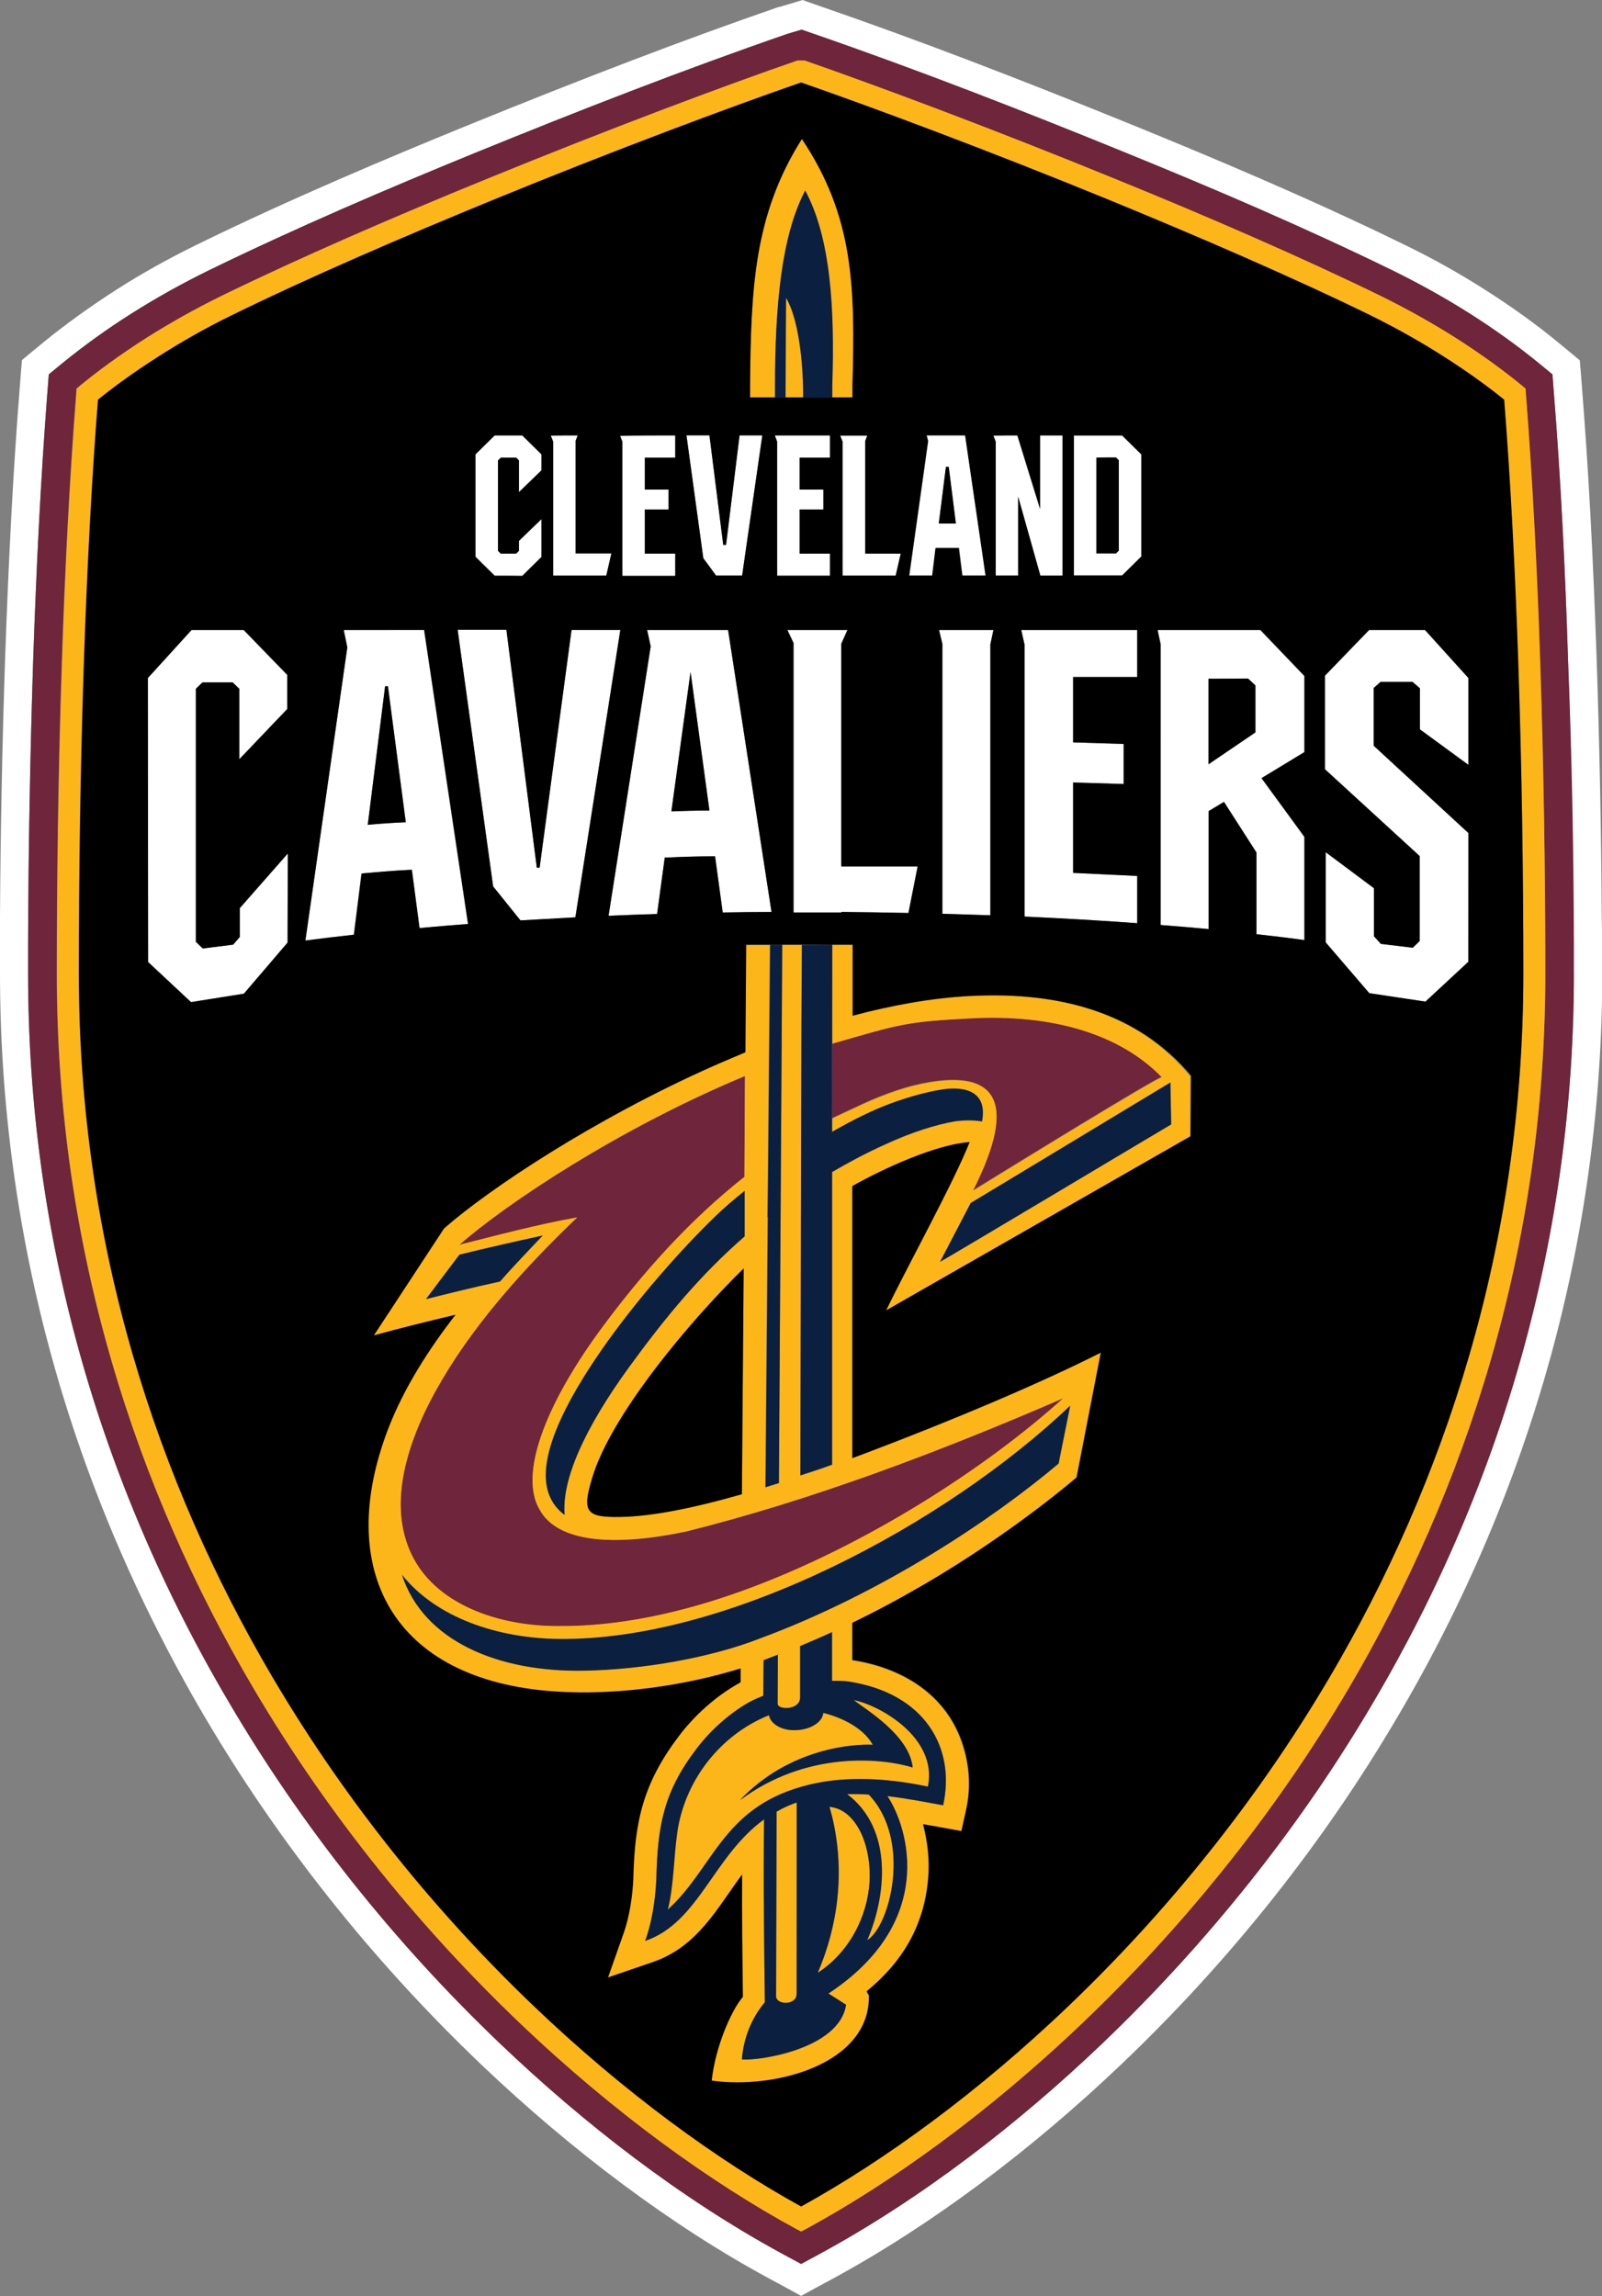 <?xml version="1.0" encoding="utf-8"?>
<!-- Generator: Adobe Illustrator 25.0.0, SVG Export Plug-In . SVG Version: 6.00 Build 0)  -->
<svg version="1.1" id="Layer_1" xmlns="http://www.w3.org/2000/svg" xmlns:xlink="http://www.w3.org/1999/xlink" x="0px" y="0px"
	 viewBox="0 0 627.3 899.1" style="enable-background:new 0 0 627.3 899.1;" xml:space="preserve">
<rect x="0" y="0" width="627.3" height="899.1" fill="#808080" stroke="none"/>
<style type="text/css">
	.st0{fill:#FFFFFF;}
	.st1{fill:#6F253C;}
	.st2{fill:#FDB619;}
	.st3{fill:#0B1F41;}
</style>
<path class="st0" d="M627.2,358.9c-0.2-34.4-0.9-68.3-2-101c-1.4-40.6-3.2-74.1-5.7-105.6l-0.5-6.5l-0.4-4.7l-3.6-3l-5.1-4.2
	c-8.5-7-18.1-13.9-28.5-20.5c-10-6.4-20.6-12.3-31.3-17.5c-37.6-18.4-75.9-34.4-105-46.3c-47.4-19.3-86.4-34.2-122.9-46.8l-4.6-1.6
	L314.3,0L311,1l-5.4,1.6l-0.2,0.1L305,2.7c-36.5,12.6-75.5,27.5-122.9,46.8c-29.1,11.9-67.4,27.9-105,46.3
	c-10.8,5.3-21.3,11.1-31.3,17.5c-10.3,6.6-19.9,13.5-28.5,20.5l-5.1,4.2l-3.6,3l-0.4,4.7l-0.5,6.5c-2.5,31.4-4.3,65.9-5.7,105.6
	c-1.1,32.7-1.8,66.7-2,101H0l0,11v11.2c0,51.2,6.9,102,20.4,150.9c13.4,48.5,33.5,95.6,59.6,140.1c29.3,49.8,65.8,95.7,108.2,136.2
	c36.1,34.4,75.1,63.5,112.8,83.9l7.4,4l5.3,2.9l5.3-2.9l7.4-4c37.7-20.5,76.7-49.5,112.8-83.9c42.5-40.5,78.9-86.3,108.2-136.2
	c26.2-44.5,46.2-91.6,59.6-140.1c13.5-48.9,20.4-99.7,20.4-150.9v-11.2L627.2,358.9L627.2,358.9z M616.3,381.1
	c0,101.4-27.1,198.2-78.5,285.4c-28.9,49.2-65.1,94.4-106.3,133.8c-32.8,31.3-70.5,60.5-110.4,82.2l-7.4,4l-7.4-4
	c-39.9-21.7-77.6-50.9-110.4-82.2c-41.3-39.4-77.4-84.6-106.3-133.8C38.1,579.2,11,482.5,11,381.1v-11.2h0
	c0.1-37.2,0.8-74.5,2-111.7c1.2-35.1,2.9-70.2,5.6-105.1l0.5-6.5l5.1-4.2c8.7-7.1,17.9-13.7,27.4-19.7c9.8-6.2,19.9-11.8,30.3-16.9
	c34.1-16.6,69.3-31.7,104.3-46c40.2-16.4,81.2-32.4,122.3-46.6l5.4-1.6l4.6,1.6c41.1,14.2,82.1,30.2,122.3,46.6
	c35.1,14.3,70.3,29.4,104.3,46c10.4,5.1,20.5,10.7,30.3,16.9c9.5,6,18.7,12.6,27.4,19.7l5.1,4.2l0.5,6.5c2.8,35,4.5,70.1,5.6,105.1
	c1.3,37.2,1.9,74.4,2,111.7h0V381.1z M275.4,218.5l-6.6-48.1h9l5.4,42.9h1.1l5.3-42.9h8.9l-7.9,54.9c-3.4,0-6.8,0-10.2,0
	L275.4,218.5z M242.9,246.7l-17.6,112.5c-7.2,0.4-14.4,0.8-21.5,1.2l-10.7-13.3l-13.9-100.5h19.1l11.9,93.1l1.1,0l12.5-93.1H242.9z
	 M134.6,246.7l1.4,6.8l-16.5,114.8c6.3-0.9,12.6-1.6,19-2.3l3-24l0.5,0c6.2-0.5,12.4-1.1,18.6-1.4l0.6,0l3,22.8
	c6.3-0.6,12.7-1.1,19-1.6l-17.2-115.2C155.6,246.7,145.1,246.7,134.6,246.7z M158.2,322c-4.5,0.2-9,0.5-13.4,0.9l-0.8,0.1l6.8-54.3
	l1.1,0l7,53.3L158.2,322z M95.3,246.7l17.2,17.6v13.3l-18.8,19.7v-27.6l-2.6-2.5h-0.2c-3.8,0-7.6,0-11.4,0h-0.2l-2.6,2.5v0.3
	c0,32.8,0,65.7,0,98.5v0.3l2.7,2.6l11.9-1.5l2.6-3v-11.3l18.8-21.4l-0.1,34.9l-17.1,20l-20.7,3.3l-16.8-15.7
	c0-37.1-0.1-74.1-0.1-111.2l17.1-18.8C81.7,246.7,88.5,246.7,95.3,246.7z M329.9,172.8l-0.9-2.3c3.5,0,7.1,0,10.6,0l-0.8,2.1l0,44.1
	h14l-2,8.7h-20.8V172.8z M243.7,172.8l-0.9-2.3c7.2,0,14.4,0,21.6,0v8.7h-11.9v12.5h9.3v7.8h-9.3v17.3h11.9v8.7h-20.7V172.8z
	 M216.5,172.8l-0.9-2.3c3.5,0,7.1,0,10.6,0l-0.8,2.1l0,44.1h14l-2,8.7h-20.8V172.8z M193.7,225.3l-7.5-7.4c0-13.3,0-26.7,0-40
	l7.5-7.4c3.6,0,7.2,0,10.8,0l7.5,7.4v6.3l-8.8,8.5v-12.4l-1.1-1.1h-0.3c-1.8,0-3.6,0-5.4,0h-0.3l-1.1,1.1v0.3c0,11.6,0,23.2,0,34.8
	v0.3l1.1,1.1h0.3c1.8,0,3.6,0,5.4,0h0.3l1.1-1.1v-3.9l8.8-8.5v14.8l-7.5,7.4C200.9,225.3,197.3,225.3,193.7,225.3z M407.3,225.3
	l-8.7-30.9v30.9h-8.8v-52.5l-0.9-2.3c3.1,0,6.3,0,9.4,0l8.9,28.8v-28.8h8.8v54.9H407.3z M453.2,246.7l1.2,5.6v109.9
	c6.3,0.5,12.5,1,18.8,1.6v-46.2l6-3.6l12.7,19.8v32c6.3,0.7,12.5,1.5,18.8,2.3v-40.4l-16.8-23l16.8-10.2h0v-29.8l-17.3-18
	C480,246.7,466.6,246.7,453.2,246.7z M491.6,286.7l-18.4,12.5v-33.5l15.5,0l2.9,2.7h0V286.7z M420.5,170.5v54.9h18.9l7.5-7.4v-1.4
	c0-12.4,0-24.8,0-37.2v-1.4l-7.5-7.4H420.5z M438.1,180.5c0,11.6,0,23.2,0,34.8v0.3l-1.1,1.1h-7.7v-37.5h7.7l1.1,1.1V180.5z
	 M253.4,246.7l1.4,6.4l-16.5,105.5c6.3-0.3,12.7-0.5,19-0.7l3-22.1l0.5,0c6.2-0.2,12.4-0.5,18.6-0.5h0.6l3,22
	c6.4-0.1,12.7-0.2,19.1-0.2l-17-110.4C274.6,246.7,264,246.7,253.4,246.7z M277,317.4c-4.5,0-8.9,0.1-13.4,0.3l-0.7,0l7.5-54.6
	l7.4,54.3L277,317.4z M420.2,341.8l25.1,1.2v18.5c-14.7-1.1-29.4-1.9-44.1-2.6V252.5l-1.3-5.8c15.1,0,30.3,0,45.4,0v18.4h-25.1v25.6
	l19.8,0.6V307l-19.8-0.6V341.8z M537.9,292l37.1,34.2l-0.1,50.4l-16.8,15.6l-22-3.3L519.1,369l0-35.3l18.9,14.1v18.8l2.7,3l12.5,1.5
	l2.7-2.6v-33.3l-37.1-34v-36.6l17.3-17.9H558l17,18.8v34l-19-13.9v-16.1l-2.9-2.5h-12.5l-2.7,2.4V292z M329.5,339.3h29.9l-3.6,18.2
	c-8.5-0.2-17.1-0.3-25.6-0.4l-0.6,0v0.2h-18.8V251.8l-2.4-5.1c7.8,0,15.7,0,23.5,0l-2.4,5.4V339.3z M367.7,246.7
	c7.1,0,14.2,0,21.3,0l-1.2,5.6l0,106.1c-6.3-0.2-12.5-0.4-18.8-0.6V252.1L367.7,246.7z M325,225.3h-20.7v-52.5l-0.9-2.3
	c7.2,0,14.4,0,21.6,0v8.7h-11.9v12.5h9.3v7.8h-9.3v17.3H325V225.3z M376.9,225.3h9.1l-8-54.9c-5,0-10.1,0-15.1,0l0.6,2.2l-7.4,52.7
	h9.1l1.3-10.8h9.1L376.9,225.3z M367.6,205l2.8-22.2h1.1l2.8,22.2H367.6z"/>
<path class="st1" d="M269,599.7c48.5-12.2,98.2-30.9,147.3-52.1c-29.8,27-77.5,58-125.3,75.3c-24.5,8.9-49.3,14.1-72.1,13.9
	c-22.4,0.2-46.7-7.7-56.8-26.2c-12.9-23.7,0.7-54,13.7-74.7c12-19.2,29-38.9,50.2-59.1c-15.4,2.7-31.3,7-46.1,10.7
	c18.3-16.1,62.4-45.5,111.8-66.1l-0.2,39.5c-21.4,16.9-39.9,37.4-56.9,60.6c-21.8,30-31.1,56.2-23.4,69.5
	C218.4,604.4,241.4,605.5,269,599.7z M616.3,369.9L616.3,369.9l0,11.2c0,101.4-27.1,198.2-78.5,285.4
	c-28.9,49.2-65.1,94.4-106.3,133.8c-32.8,31.3-70.5,60.5-110.4,82.2l-7.4,4l-7.4-4c-39.9-21.7-77.6-50.9-110.4-82.2
	c-41.3-39.4-77.4-84.6-106.3-133.8C38.1,579.2,11,482.5,11,381.1v-11.2h0c0.1-37.2,0.8-74.5,2-111.7c1.2-35.1,2.9-70.2,5.6-105.1
	l0.5-6.5l5.1-4.2c8.7-7.1,17.9-13.7,27.4-19.7c9.8-6.2,19.9-11.8,30.3-16.9c34.1-16.6,69.3-31.7,104.3-46
	c40.2-16.4,81.2-32.4,122.3-46.6l5.4-1.6l4.6,1.6c41.1,14.2,82.1,30.2,122.3,46.6c35.1,14.3,70.3,29.4,104.3,46
	c10.4,5.1,20.5,10.7,30.3,16.9c9.5,6,18.7,12.6,27.4,19.7l5.1,4.2l0.5,6.5c2.8,35,4.5,70.1,5.6,105.1
	C615.5,295.4,616.2,332.7,616.3,369.9z M605.1,381.1L605.1,381.1c0-38.8-0.7-81.1-2.1-122.5c-1.2-36.7-3.1-72.6-5.6-104.6l-0.1-1.8
	l-1.4-1.2c-6.2-5.1-15.1-11.8-26.3-18.9c-8.4-5.3-18.2-10.9-29.2-16.3c-30.3-14.8-67.3-30.9-103.7-45.7
	c-47.4-19.4-93.5-36.6-121.7-46.4h-2.8c-28.2,9.7-74.3,27-121.7,46.4c-36.3,14.8-73.4,30.9-103.7,45.7c-11,5.4-20.8,11-29.2,16.3
	c-11.2,7.1-20.1,13.8-26.3,18.9l-1.4,1.2l-0.1,1.8c-2.5,32.1-4.4,68-5.6,104.6c-1.4,41.4-2,83.7-2,122.5h0
	C22.2,490,53.9,584,99.1,660.8c61,103.6,146.7,176.1,212.5,211.9l2.1,1.1l2.1-1.1c65.8-35.8,151.5-108.3,212.5-211.9
	C573.4,584,605.1,490,605.1,381.1z M325.8,443.2l0-5.3c0,0,0,0,0,0V443.2z M379.8,398.7c-25.4,1.4-27.6,2.4-53.9,9.9l-0.1,16.7
	l0-55.4l0,67.9c0.6-0.3,3.2-1.5,11.3-5.3c9.9-4.6,18.8-7.5,26.5-8.8c24.6-4.2,35.9,5.6,17.3,42.4c7.8-4.8,73.8-45.5,74-44.4
	C438.7,405,412.5,396.9,379.8,398.7z"/>
<path class="st2" d="M379.4,390.1c-14.8,0.8-30.2,3.6-45.6,7.7l0-27.8h-8l0.1,38.7c26.3-7.6,28.6-8.6,53.9-9.9
	c32.7-1.8,58.9,6.3,75.2,23.1c-0.2-1.1-66.3,39.6-74,44.4c18.6-36.9,7.3-46.6-17.3-42.4c-7.7,1.3-16.6,4.2-26.5,8.8
	c-8.2,3.8-10.8,5-11.3,5.3v5.3c8.2-4.7,16.1-8.6,22.9-11.1c6.7-2.5,14.1-4.5,19.6-5.4c10.1-1.6,18.4,1,16.2,12.4
	c-3.4-0.6-7-0.5-10.3-0.1c-7.7,1.3-17.5,4.4-27.4,9c-7.4,3.3-14.3,7-21,10.9l0,114.6c-4.1,1.5-8.3,2.9-12.4,4.2l0.2-98.5l0.2-78.4
	L314,370l-7.7,0l-0.2,33.9l-0.5,82l-0.6,94.9c-1.8,0.6-3.6,1.1-5.4,1.7l0.9-105.8c0,0,0,0-0.1,0.1l0.2-17.2l0.8-89.5h-9.4l-0.3,42.1
	c-4.2,1.7-8.5,3.5-12.6,5.4c-46.6,20.7-87.8,48.1-105.4,63.6l-27.5,41.9c10.8-3,21.3-5.5,32-8.1c-10.5,13.5-20.2,28.7-26.4,44.7
	c-21,54.7,1.4,98.4,65,102.8c24.3,1.7,51.4-2.3,73-9l0,5.4c-0.2,0.1-0.4,0.2-0.5,0.3c-9,5-17.4,12.5-23.6,20.7
	c-14,18.5-17.3,33.3-17.9,56c-0.4,6.6-1.6,14.9-3.8,21.3l-6.1,17.3l17.5-6c17.6-6,25.3-21.2,35-34.3c0,16,0.1,31.9,0.3,47.9
	c-4.8,5.6-10.9,20.1-12.2,32.8c24.5,3.5,62.1-6.3,61.6-33.4l-0.9-1.6c13.9-11.5,22.5-25.5,24.1-44.2c0.6-6.7-0.1-14.1-2-21.2
	c2.3,0.4,4.6,0.8,6.8,1.2l8.2,1.5l1.8-8.1c2.2-9.7,1.3-19.5-2.3-28.7c-7-18-23.8-27.4-42.2-30.2l0-14.6c9.9-4.8,19.5-10,28.6-15.3
	c23.5-13.7,44.9-29.6,59.2-41.6l9.5-48.9c-22.9,11.6-57.2,26.2-92.7,39.6c-1.5,0.6-3.1,1.1-4.6,1.7l0-106.5
	c12.4-6.9,32.8-16.3,45.9-17.2c-6.4,16-23.9,47.9-32.7,65.9l119.2-68.2l0.1-23.6C445.6,396.6,414.9,388.1,379.4,390.1z M326.2,437.9
	C326.2,437.9,325.9,438,326.2,437.9L326.2,437.9z M166.8,508.7l13.1-17.4c10.1-2.5,22.5-5.3,32.6-7.5c-5,5.3-11.4,11.9-16.7,18
	C184.6,504.3,173.1,507.2,166.8,508.7z M369.3,706.9c-7-1.3-14.3-2.7-21.8-3.6c8.6,13.1,18.9,49.6-23.1,77.3l6.9,4.4
	c-2.7,17.7-35.2,22.1-40.8,21.4c1.1-14.2,9-22.2,9-22.4c-0.2-14.8-0.7-50.9-0.3-71.6c-20,14.5-25.6,40.5-46.6,47.6
	c2.5-6.5,4-15.6,4.4-24.2c0.5-20.9,2.8-34,15.7-51c6-7.9,13.7-14.4,20.9-18.4c1.5-0.8,3.3-1.6,5.3-2.4l0.1-13.9
	c0.5-0.2,1-0.4,1.5-0.6l0,0c1.7-0.6,3.3-1.3,5-1.9c-0.3,0.1-0.6,0.3-0.9,0.4l-0.1,19.1c0,2.6,8.8,2.6,8.8-2.4l0-20.2
	c0,0-0.1,0-0.1,0.1c4.3-1.8,8.5-3.6,12.6-5.5l0,19.1c2.3-0.1,4.4,0,6.2,0.2C362.2,662.9,374.3,684.5,369.3,706.9z M414.6,573
	c-25.3,21.3-68.7,50.6-117,68.5c-19.5,7.6-46,12.2-68.9,12.6c-33.5,0.6-62.8-11.5-71.2-37.5c13.4,16.8,37.4,24.9,61.3,25.1
	c66.9,0.8,152.2-45.5,200.4-91.4L414.6,573z M416.3,547.5c-29.8,27-77.5,58-125.3,75.3c-24.5,8.9-49.3,14.1-72.1,13.9
	c-22.4,0.2-46.7-7.7-56.8-26.2c-12.9-23.7,0.7-54,13.7-74.7c12-19.2,29-38.9,50.2-59.1c-15.4,2.7-31.3,7-46.1,10.7
	c18.3-16.1,62.4-45.5,111.8-66.1l-0.2,39.5c-21.4,16.9-39.9,37.4-56.9,60.6c-21.8,30-31.1,56.2-23.4,69.5
	c7.1,13.5,30.1,14.6,57.7,8.7C317.5,587.5,367.2,568.8,416.3,547.5z M246.4,535.1c-17.7,24.3-26.6,44.4-25.4,58.1
	c-3.4-2.5-5.9-6.2-6.9-10.8c-2.8-13.4,7.3-33.5,21.1-53.3c13.7-19.8,31.7-40,44.9-52.8c3.3-3.1,7.2-6.5,11.4-9.9l0,17.8
	C274.5,499,260.9,515.2,246.4,535.1z M291.2,496.7l-0.7,88.4c-18.2,5.2-34.8,8.7-47.8,8.9c-13.4,0.2-14.8-2.1-10.8-15.3
	C239.1,554.4,269.7,517.7,291.2,496.7z M368.1,494.1l12-23.1c14.3-8.6,68-41.1,78.2-47.2l0.3,16.4
	C455.3,442.2,376,489.7,368.1,494.1z M307.5,155.7l0.2-39.1c4.8,7.8,6.7,24.9,6.7,37.3l0,1.8l-2.9,0L307.5,155.7L307.5,155.7z
	 M303.4,155.7h-9.7l0-4c0.3-39.1,1.6-67.6,20.3-97.2c20.3,30.4,20.9,57.6,19.8,96.8v4.4h-8v-4.4c1-30.4-0.7-57.9-10.6-76.5
	c-9.4,17.9-11.7,45.6-11.8,76.5L303.4,155.7z M334.3,665.7c10.2,1.9,33,14.7,28.9,33.9c-17.9-3.8-34.9-4.2-49.4,0
	c-31.1,8.7-34.7,32.2-52.5,48.2c2.3-8.9,2.3-20.2,3.7-30.2c2.9-20.2,16.7-38.2,36-46c0,0.3,0.1,0.7,0.2,0.9c1.1,2.8,4.8,5,9.7,5
	c5.8,0,11-3.1,11.3-6.8c9.5,2.4,16.6,7.1,19.4,12.5c-7.3-0.3-32.6,1.2-52,21.7c25.7-19.2,55-16.7,67.6-12.8
	C356.2,679.4,338.7,669.3,334.3,665.7z M605.1,381.1L605.1,381.1c0-38.8-0.6-81.1-2-122.5c-1.2-36.7-3.1-72.6-5.6-104.6l-0.1-1.8
	l-1.4-1.2c-6.2-5.1-15.1-11.8-26.3-18.9c-8.4-5.3-18.2-10.9-29.2-16.3c-30.3-14.8-67.3-30.9-103.7-45.7
	c-47.4-19.4-93.5-36.6-121.7-46.4h-2.8c-28.2,9.7-74.3,27-121.7,46.4c-36.3,14.8-73.4,30.9-103.7,45.7c-11,5.4-20.8,11-29.2,16.3
	c-11.2,7.1-20.1,13.8-26.3,18.9l-1.4,1.2l-0.1,1.8c-2.5,32.1-4.4,68-5.6,104.6c-1.4,41.4-2,83.7-2,122.5h0
	C22.2,490,53.9,584,99.1,660.8c61,103.6,146.7,176.1,212.5,211.9l2.1,1.1l2.1-1.1c65.8-35.8,151.5-108.3,212.5-211.9
	C573.4,584,605.1,490,605.1,381.1L605.1,381.1z M596.5,381.1c0,107.2-31.2,199.8-75.7,275.4c-59.5,101-142.7,171.9-207.1,207.5
	C249.2,828.4,166,757.5,106.5,656.5C62,580.8,30.8,488.3,30.8,381.1h0c0-38.6,0.6-80.8,2-122.2c1.2-35.6,3-70.6,5.5-102.4
	c5.8-4.7,13.9-10.7,24-17.1c8.3-5.3,17.8-10.7,28.3-15.9c30.1-14.7,67-30.7,103.1-45.5c46.4-19,91.7-35.9,119.9-45.7
	C341.9,42.1,387.1,59,433.5,78c36.1,14.8,73,30.7,103.1,45.5c10.5,5.1,20,10.6,28.3,15.9c10.1,6.4,18.2,12.4,24,17.1
	c2.5,31.8,4.3,66.8,5.5,102.4C595.9,300.3,596.5,342.4,596.5,381.1L596.5,381.1z M340.2,702.7c17.1,17.8,8.4,51.5-0.6,57.1
	c7.6-17.8,10-43.6-7.9-57.2C334.5,702.5,337.3,702.5,340.2,702.7z M304,709.4c2.4-1.4,5.1-2.6,7.9-3.6l-0.1,74.9
	c0,4.7-8.1,4.4-8.1,0.9C303.8,776.5,304,729.4,304,709.4z M340.5,736.7c-0.7,13.9-8.1,28-20.3,35.8c8-18.6,10.7-39.8,5.7-60.9
	c-0.3-1.4-0.7-2.7-1.1-4.1c3,0.3,5.6,1.6,7.8,3.7C338.1,716.5,341,726.5,340.5,736.7z"/>
<path d="M594.5,258.9c-1.2-35.6-3-70.6-5.5-102.4c-5.8-4.7-13.9-10.7-24-17.1c-8.3-5.3-17.8-10.7-28.3-15.9
	c-30.1-14.7-67-30.7-103.1-45.5c-46.4-19-91.7-35.9-119.9-45.7C285.4,42.1,240.2,59,193.8,78c-36.1,14.8-73,30.7-103.1,45.5
	c-10.5,5.1-20,10.6-28.3,15.9c-10.1,6.4-18.2,12.4-24,17.1c-2.5,31.8-4.3,66.8-5.5,102.4c-1.4,41.4-2,83.6-2,122.2h0
	c0,107.2,31.2,199.8,75.7,275.4C166,757.5,249.2,828.4,313.7,864c64.5-35.6,147.7-106.5,207.1-207.5
	c44.5-75.6,75.7-168.2,75.7-275.4h0C596.5,342.4,595.9,300.3,594.5,258.9z M420.5,170.5h18.9l7.5,7.4v1.4c0,12.4,0,24.8,0,37.2v1.4
	l-7.5,7.4h-18.9V170.5z M440,291.3V307l-19.8-0.6v35.4l25.1,1.2v18.5c-14.7-1.1-29.4-1.9-44.1-2.6V252.5l-1.3-5.8
	c15.1,0,30.3,0,45.4,0v18.4h-25.1v25.6L440,291.3z M398.4,170.5l8.9,28.8v-28.8h8.8v54.9h-8.7l-8.7-30.9v30.9h-8.8v-52.5l-0.9-2.3
	C392.1,170.5,395.2,170.5,398.4,170.5z M367.7,246.7c7.1,0,14.2,0,21.3,0l-1.2,5.6l0,106.1c-6.3-0.2-12.5-0.4-18.8-0.6V252.1
	L367.7,246.7z M362.8,170.5c5,0,10.1,0,15.1,0l8,54.9h-9.1l-1.4-10.8h-9.1l-1.3,10.8H356l7.4-52.7L362.8,170.5z M308.3,246.7
	c7.8,0,15.7,0,23.5,0l-2.4,5.4v87.2h29.9l-3.6,18.2c-8.5-0.2-17.1-0.3-25.6-0.4l-0.6,0v0.2h-18.8V251.8L308.3,246.7z M303.4,170.5
	c7.2,0,14.4,0,21.6,0v8.7h-11.9v12.5h9.3v7.8h-9.3v17.3H325v8.7h-20.7v-52.5L303.4,170.5z M352.7,216.7l-2,8.7h-20.8v-52.5l-0.9-2.3
	c3.5,0,7.1,0,10.6,0l-0.8,2.1l0,44.1v0H352.7z M293.7,151.6c0.3-39.1,1.6-67.6,20.3-97.2c20.3,30.4,20.9,57.6,19.8,96.8v4.4h-40.1
	L293.7,151.6z M253.4,246.7c10.6,0,21.2,0,31.7,0l17,110.4c-6.4,0-12.7,0.1-19.1,0.2l-3-22h-0.6c-6.2,0-12.4,0.2-18.6,0.5l-0.5,0
	l-3,22.1c-6.3,0.2-12.7,0.4-19,0.7l16.5-105.5L253.4,246.7z M277.8,170.5l5.4,42.9h1.1l5.3-42.9h8.9l-7.9,54.9c-3.4,0-6.8,0-10.2,0
	l-5-6.8l-6.6-48.1H277.8z M264.4,170.5v8.7h-11.9v12.5h9.3v7.8h-9.3v17.3h11.9v8.7h-20.7v-52.5l-0.9-2.3
	C250,170.5,257.2,170.5,264.4,170.5z M226.2,170.5l-0.8,2.1l0,44.1h14l-2,8.7h-20.8v-52.5l-0.9-2.3
	C219.2,170.5,222.7,170.5,226.2,170.5z M186.2,177.9l7.5-7.4c3.6,0,7.2,0,10.8,0l7.5,7.4v6.3l-8.8,8.5v-12.4l-1.1-1.1h-0.3
	c-1.8,0-3.6,0-5.4,0h-0.3l-1.1,1.1v0.3c0,11.6,0,23.2,0,34.8v0.3l1.1,1.1h0.3c1.8,0,3.6,0,5.4,0h0.3l1.1-1.1v-3.9l8.8-8.5v14.8
	l-7.5,7.4c-3.6,0-7.2,0-10.8,0l-7.5-7.4C186.2,204.6,186.2,191.2,186.2,177.9z M198.3,246.7l11.9,93.1l1.1,0l12.5-93.1h19.1
	l-17.6,112.5c-7.2,0.4-14.4,0.8-21.5,1.2l-10.7-13.3l-13.9-100.5H198.3z M112.5,264.3v13.3l-18.8,19.7v-27.6l-2.6-2.5h-0.2
	c-3.8,0-7.6,0-11.4,0h-0.2l-2.6,2.5v0.3c0,32.8,0,65.7,0,98.5v0.3l2.7,2.6l11.9-1.5l2.6-3v-11.3l18.8-21.4l-0.1,34.9l-17.1,20
	l-20.7,3.3l-16.8-15.7c0-37.1-0.1-74.1-0.1-111.2l17.1-18.8c6.8,0,13.7,0,20.5,0L112.5,264.3L112.5,264.3z M141.6,342l-3,24
	c-6.3,0.7-12.7,1.5-19,2.3L136,253.5l-1.4-6.8c10.5,0,21,0,31.5,0l17.2,115.1c-6.3,0.5-12.7,1-19,1.6l-3-22.8l-0.6,0
	c-6.2,0.3-12.4,0.8-18.6,1.4L141.6,342z M466.2,444.9L347,513.1c8.7-18,26.3-49.8,32.7-65.9c-13.1,0.9-33.5,10.2-45.9,17.2l0,106.5
	c1.5-0.6,3.1-1.1,4.6-1.7c35.5-13.4,69.8-28,92.7-39.6l-9.5,48.9c-14.3,12.1-35.8,27.9-59.2,41.6c-9.1,5.3-18.6,10.5-28.6,15.3
	l0,14.6c18.3,2.8,35.1,12.3,42.2,30.2c3.6,9.2,4.5,19,2.3,28.7l-1.8,8.1l-8.2-1.5c-2.2-0.4-4.5-0.8-6.8-1.2c1.9,7.1,2.6,14.5,2,21.2
	c-1.6,18.7-10.1,32.7-24.1,44.2l0.9,1.6c0.5,27.1-37.1,36.9-61.6,33.4c1.3-12.6,7.4-27.2,12.2-32.8c-0.2-16-0.4-32-0.3-47.9
	c-9.8,13.2-17.4,28.3-35,34.3l-17.5,6l6.1-17.3c2.3-6.4,3.5-14.7,3.8-21.3c0.5-22.7,3.9-37.5,17.9-56c6.2-8.2,14.6-15.7,23.6-20.7
	c0.2-0.1,0.4-0.2,0.5-0.3l0-5.4c-21.5,6.7-48.6,10.7-73,9c-63.7-4.4-86-48.1-65-102.8c6.2-16.1,15.9-31.2,26.4-44.7
	c-10.8,2.6-21.2,5.1-32,8.1l27.5-41.9c17.5-15.4,58.8-42.9,105.4-63.6c4.2-1.8,8.4-3.6,12.6-5.4l0.3-42.1h41.7l0,27.8
	c15.4-4.1,30.8-6.9,45.6-7.7c35.5-1.9,66.2,6.5,86.9,31.2L466.2,444.9z M510.8,264.7v29.8L494,304.7l16.8,23v40.4
	c-6.3-0.9-12.5-1.6-18.8-2.3v-32l-12.7-19.8l-6,3.6v46.2c-6.3-0.6-12.5-1.1-18.8-1.6V252.3l-1.2-5.6c13.4,0,26.9,0,40.3,0
	L510.8,264.7L510.8,264.7z M575,376.6l-16.8,15.6l-22-3.3L519.1,369l0-35.3l18.9,14.1v18.8l2.7,3l12.5,1.5l2.7-2.6v-33.3l-37.1-34
	v-36.6l17.3-17.9H558l17,18.8h0v34l-19-13.9v-16.1l-2.9-2.5h-12.5l-2.7,2.4V292l37.1,34.2L575,376.6z M437,179.1l1.1,1.1v0.3
	c0,11.6,0,23.2,0,34.8v0.3l-1.1,1.1h-7.7v-37.5C429.3,179.1,437,179.1,437,179.1z M374.3,205h-6.7l2.8-22.2h1.1L374.3,205z
	 M263.6,317.7l-0.7,0l7.5-54.6l7.4,54.3l-0.7,0C272.5,317.4,268.1,317.5,263.6,317.7z M151.9,268.7l7,53.3l-0.7,0
	c-4.5,0.2-9,0.5-13.4,0.9l-0.8,0.1l6.8-54.3L151.9,268.7z M291.2,496.7l-0.7,88.4c-18.2,5.2-34.8,8.7-47.8,8.9
	c-13.4,0.2-14.8-2.1-10.8-15.3C239.1,554.4,269.7,517.7,291.2,496.7z M488.7,265.7l2.9,2.7v18.4l-18.4,12.5v-33.5L488.7,265.7z"/>
<path class="st3" d="M325.8,443.2c8.2-4.7,16.1-8.6,22.9-11.1c6.7-2.5,14.1-4.5,19.6-5.4c10.1-1.7,18.4,1,16.2,12.4
	c-3.4-0.6-7-0.5-10.3-0.1c-7.7,1.3-17.5,4.4-27.4,9c-7.4,3.3-14.3,7-21,10.9l0,114.6c-4.1,1.5-8.3,2.9-12.4,4.2l0.2-98.5l0.2-78.4
	L314,370l11.9-0.1L325.8,443.2z M368.1,494.1c7.9-4.5,87.2-51.9,90.5-53.8l-0.3-16.4c-10.1,6.1-63.9,38.6-78.2,47.2L368.1,494.1z
	 M325.9,155.7l-22.4-0.1l0-4.5c0-30.9,2.4-58.6,11.8-76.5c10,18.6,11.6,46.1,10.6,76.5V155.7z M314.5,153.9
	c0-12.4-1.9-29.5-6.7-37.3l-0.2,39.1c0,0,0,0,0,0l6.9,0L314.5,153.9z M218.7,641.8c-23.9-0.3-47.9-8.3-61.3-25.1
	c8.5,26,37.8,38.1,71.2,37.5c22.9-0.4,49.4-5,68.9-12.6c48.4-17.9,91.8-47.2,117-68.5l4.5-22.6C370.9,596.3,285.6,642.6,218.7,641.8
	z M305,580.7l0.6-94.9l0.5-82l0.2-33.9l-4.7,0l-0.8,89.5l-0.2,17.2c0,0,0,0,0.1-0.1l-0.9,105.8C301.4,581.8,303.2,581.3,305,580.7z
	 M369.3,706.9c-7-1.3-14.3-2.7-21.8-3.6c8.6,13.1,18.9,49.6-23.1,77.3l6.9,4.4c-2.7,17.7-35.2,22.1-40.8,21.4
	c1.1-14.2,9-22.2,9-22.4c-0.2-14.8-0.7-50.9-0.3-71.6c-20,14.5-25.6,40.5-46.6,47.6c2.5-6.5,4-15.6,4.4-24.2
	c0.5-20.9,2.8-34,15.7-51c6-7.9,13.7-14.4,20.9-18.4c1.5-0.8,3.3-1.6,5.3-2.4l0.1-13.9c0.5-0.2,1-0.4,1.5-0.6l0,0
	c1.7-0.6,3.3-1.3,5-1.9c-0.3,0.1-0.6,0.3-0.9,0.4l-0.1,19.1c0,2.6,8.8,2.6,8.8-2.4l0-20.2c0,0-0.1,0-0.1,0.1
	c4.3-1.8,8.5-3.6,12.6-5.5l0,19.1c2.3-0.1,4.4,0,6.2,0.2C362.2,662.9,374.3,684.5,369.3,706.9z M312,705.8c-2.9,1-5.5,2.2-7.9,3.6
	c0,20-0.2,67.1-0.2,72.2c0,3.6,8.1,3.8,8.1-0.9L312,705.8z M340.5,736.7c0.5-10.1-2.3-20.2-7.9-25.5c-2.2-2.1-4.8-3.4-7.8-3.7
	c0.4,1.4,0.7,2.7,1.1,4.1c5,21.1,2.3,42.3-5.7,60.9C332.4,764.6,339.7,750.6,340.5,736.7z M340.2,702.7c-2.8-0.2-5.7-0.2-8.5-0.2
	c18,13.6,15.5,39.5,7.9,57.2C348.5,754.2,357.2,720.6,340.2,702.7z M334.3,665.7c4.4,3.5,21.8,13.7,23.1,26.4
	c-12.6-3.9-41.9-6.4-67.6,12.8c19.4-20.5,44.7-22.1,52-21.7c-2.9-5.3-9.9-10.1-19.4-12.5c-0.3,3.8-5.4,6.8-11.3,6.8
	c-4.9,0-8.5-2.1-9.7-5c-0.1-0.3-0.2-0.6-0.2-0.9c-19.3,7.7-33.1,25.7-36,46c-1.4,10-1.4,21.4-3.7,30.2c17.7-16,21.3-39.4,52.5-48.2
	c14.5-4.2,31.5-3.8,49.4,0C367.3,680.5,344.5,667.7,334.3,665.7z M212.5,483.8c-10.1,2.2-22.5,5-32.6,7.5l-13.1,17.4
	c6.3-1.6,17.8-4.5,29-6.9C201.1,495.7,207.5,489.1,212.5,483.8z M221.1,593.2c-1.2-13.7,7.7-33.8,25.4-58.1
	c14.5-19.9,28-36.1,45.1-51l0-17.8c-4.3,3.4-8.2,6.8-11.4,9.9c-13.2,12.7-31.2,33-44.9,52.8c-13.7,19.9-23.8,39.9-21.1,53.3
	C215.1,587,217.7,590.7,221.1,593.2z"/>
</svg>

